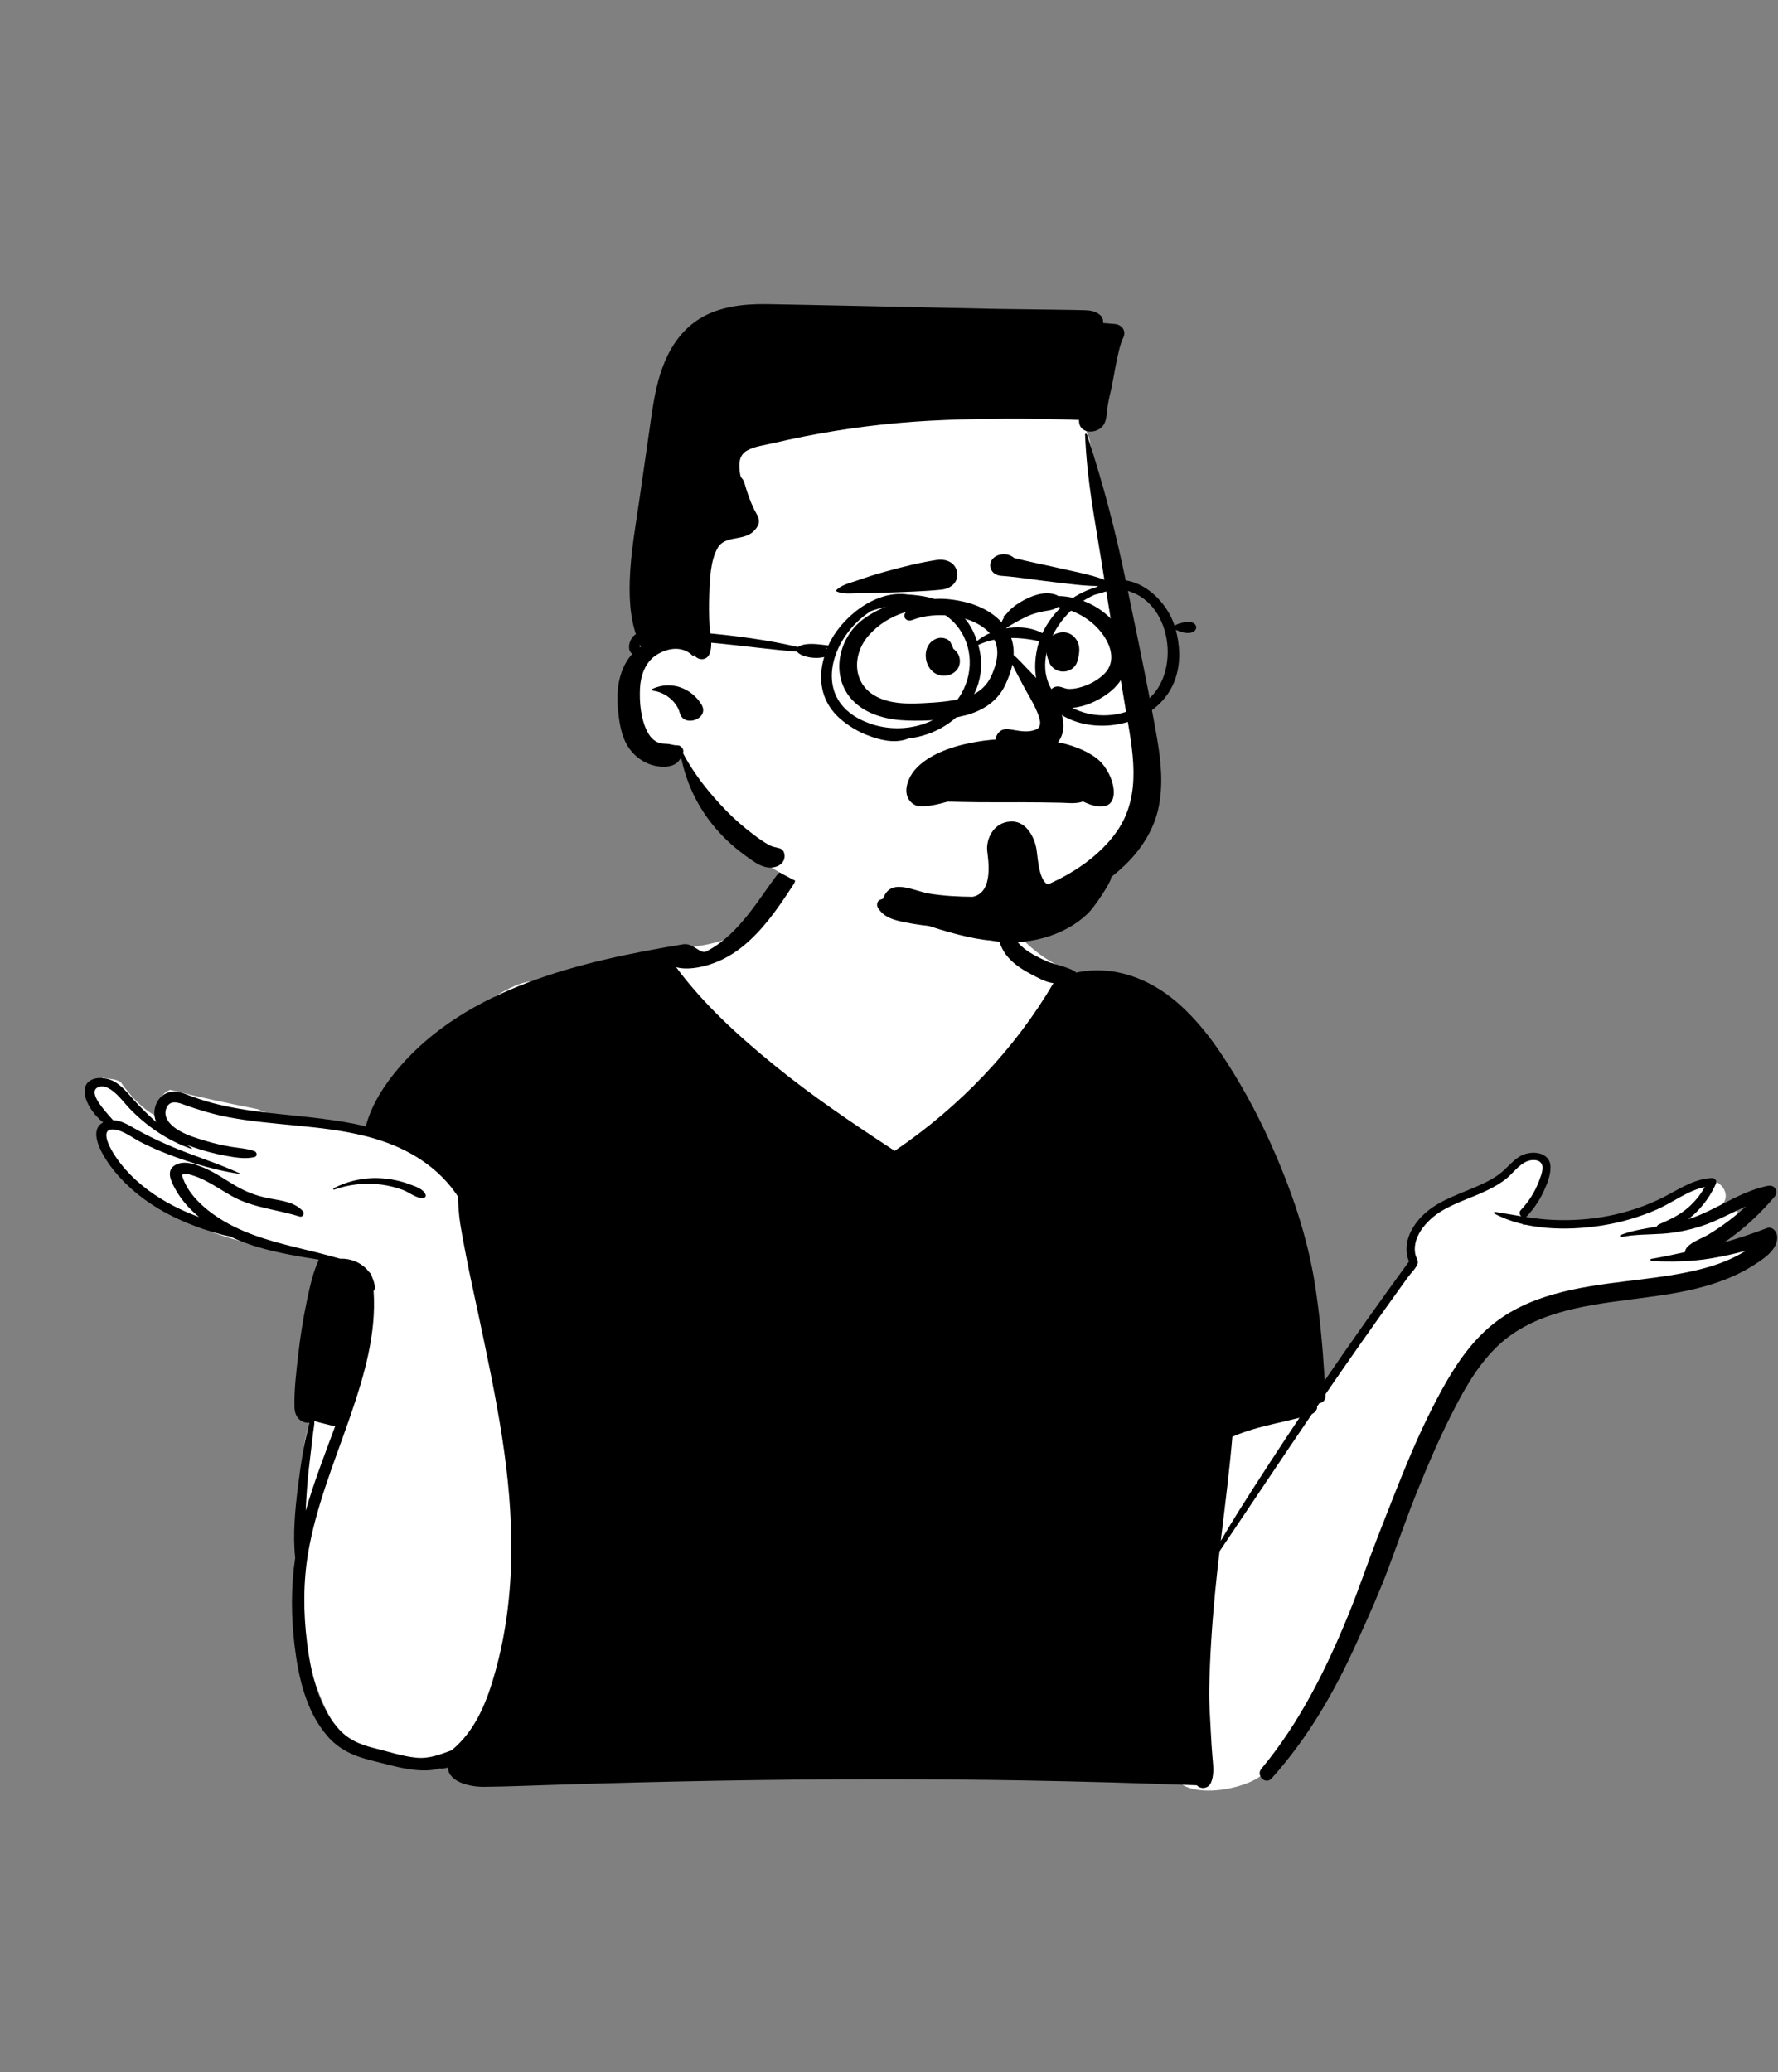 <svg width="2117" height="2467" viewBox="0 0 2117 2467" fill="none" xmlns="http://www.w3.org/2000/svg">
<rect x="0" y="0" width="2117" height="2467" fill="#808080" stroke="none"/>
<path fill-rule="evenodd" clip-rule="evenodd" d="M2013.42 1484.31C2031.14 1475.71 2048.44 1466.36 2065.46 1456.63C2077.45 1449.96 2066.84 1433.15 2054.54 1439.22C2048.25 1442.33 2041.99 1445.47 2035.7 1448.55C2040.65 1444.59 2045.24 1440.27 2049.35 1435.57L2049.06 1435.31C2064.92 1422.09 2044.55 1397.16 2026.53 1408.02C2010.63 1418.74 1994.58 1429.68 1976.34 1436.74C1938.54 1451.65 1896.85 1454.12 1856.28 1454.55C1841.43 1453.51 1827.25 1455.9 1812.84 1458.57C1818.49 1437.49 1832.62 1421.57 1840.12 1401.16C1845.65 1380.55 1813.67 1366.51 1802.34 1386.32C1799.56 1391.18 1796.91 1396.11 1794.31 1401.05C1769.82 1421.78 1728.91 1419.96 1704.21 1442.21C1690.13 1453.83 1683.25 1469.6 1680.53 1485.42C1678.68 1496.17 1681.55 1506.94 1674.57 1516.46C1640.8 1560.89 1587.46 1631.11 1560.36 1680.01C1541.18 1563.82 1489.96 1420.11 1437.04 1313.88C1419.55 1279.9 1399.53 1246.7 1373.25 1217.9C1376.23 1208.3 1365.71 1191.25 1359.03 1196.5C1338.45 1173.11 1302.07 1167.05 1272.82 1155.43C1233.34 1139.72 1200.58 1107.07 1184.47 1069.96C1163.78 999.293 1112.85 990.317 1042.21 993.44C974.6 993.361 924.58 1020.26 909.829 1084.29C879.861 1132.89 809.104 1124.85 758.199 1137.71C720.892 1145.64 684.686 1157.9 650.278 1173.46C612 1139.68 474.908 1281.45 462.447 1317.94C469.783 1319.26 477.074 1320.85 484.299 1322.79C490.734 1324.52 488.032 1333.57 481.542 1332.12C473.466 1330.31 465.338 1329.07 457.172 1328.21C456.922 1328.94 456.705 1329.66 456.542 1330.37C455.625 1330.31 454.71 1330.24 453.793 1330.18C455.826 1331.17 457.782 1332.31 459.688 1333.78C464.296 1337.34 458.298 1344.21 453.401 1341.38C448.787 1338.16 442.745 1338.67 437.212 1337.59C436.883 1348.18 396.281 1336.34 389.974 1332.83C361.943 1329.57 333.107 1333.07 306.939 1320.49C272.121 1313.67 237.041 1306.13 202.614 1297.44C193.5 1300.74 184.934 1312.57 192.173 1321.25C196.245 1325.2 191.011 1331.65 185.884 1328.84C168.688 1319.43 155.39 1304.73 144.116 1288.89C138.809 1283.91 129.388 1284.98 122.258 1282.92C121.305 1284.51 120.743 1286.29 120.752 1288.11C90.507 1292.74 112.082 1323.47 127.287 1333.05C119.221 1337.93 118.915 1347.5 119.621 1355.49C117.912 1358.34 117.341 1361.86 118.828 1365.05C124.516 1377.25 136.816 1387.51 146.169 1397.39C156.495 1408.3 165.703 1419.27 178.268 1428.12C226.161 1462.08 283.958 1481.07 343.25 1488.5C364.303 1491.51 394.586 1496.11 407.621 1512.67C404.423 1532.33 398.55 1551.18 393.223 1570.35C385.773 1595.79 386.279 1622.42 386.181 1648.36C385.139 1647.58 383.14 1647.74 382.842 1649.23C381.109 1659.98 379.82 1670.97 372.796 1680.01C366.638 1696.81 362.54 1714.72 360.238 1732.37C351.015 1816.05 348.813 1902.19 369.608 1984.56C377.632 2015.12 390.683 2044.16 408.465 2070.9C413.767 2078.88 422.291 2081.21 429.945 2079.65C455.563 2092.03 487.835 2096 515.447 2092.85C609.582 2068.06 576.782 2127.76 708.768 2109.48C936.588 2082.48 1166.83 2135.54 1394.16 2104.39C1399.76 2144.62 1473.06 2133.08 1498.52 2116.07C1574.86 2063.27 1612.76 1896.11 1651.08 1811.31C1677.41 1744.47 1721.51 1626.09 1779.26 1581.23C1796.58 1568.63 1817.51 1562 1838.45 1556.65C1916.62 1537.91 1995.08 1520.19 2073.4 1501.97C2086.68 1498.93 2084.29 1477.85 2070.09 1479.2C2051.24 1481 2032.33 1482.62 2013.42 1484.31Z" fill="white"/>
<path fill-rule="evenodd" clip-rule="evenodd" d="M273.378 1471.78C268.085 1471.17 262.896 1469.42 257.741 1468.03C249.871 1465.89 242.156 1463.4 234.563 1460.55C218.891 1454.71 203.687 1447.8 189.433 1439.35C166.41 1425.69 146.068 1408.18 130.726 1387.1L129.672 1385.63C120.913 1373.22 104.756 1345.66 122.872 1336.23C111.196 1327.16 100.16 1310.85 100.783 1298.27C101.665 1280.47 125.121 1280.71 137.246 1288.26C145.186 1293.2 151.136 1300.12 157.104 1306.93C163.711 1314.49 170.769 1321.7 178.103 1328.64C180.049 1330.47 182.014 1332.27 184.014 1334.04L186.025 1335.8C185.714 1335.11 185.437 1334.4 185.195 1333.67C181.147 1321.94 185.973 1306.67 198.583 1301.3C206.3 1298 214.314 1300.01 221.792 1302.81L222.938 1303.24C233.005 1307.12 243.194 1310.55 253.676 1313.3C296.401 1324.52 340.994 1326.38 384.774 1331.98C401.639 1334.16 418.815 1336.89 435.594 1340.91C441.994 1315.63 457.683 1291.4 474.703 1271.46C556.209 1176.08 690.629 1144.55 813.597 1124.15C824.805 1122.3 834.095 1136.1 840.616 1132.84C852.984 1126.66 863.864 1117.9 873.412 1108.39C893.771 1088.1 908.215 1064.23 925.184 1041.62C933.573 1030.46 952.877 1040.45 945.093 1052.44L941.28 1058.3C925.579 1082.3 908.193 1107.03 885.676 1125.64C873.706 1135.53 860.422 1143.33 845.235 1148.2C833.732 1151.89 817.593 1155 805 1151.42L803.489 1149.38C803.989 1150.06 804.493 1150.74 805 1151.42C837.865 1195.73 879.102 1233.22 922.554 1268.61C966.413 1304.31 1013.73 1336.28 1061.33 1367.54L1065.29 1370.14C1142.84 1317.52 1208.34 1248.88 1254.3 1170.46C1244.67 1169.38 1235.14 1163.64 1226.9 1159.36C1216.99 1154.18 1207.67 1148 1200.4 1139.76C1184.58 1121.81 1186.64 1098.69 1183.78 1076.92C1183.61 1075.56 1185.53 1075.23 1186.41 1075.9C1194.99 1082.53 1198 1093.39 1201.58 1102.78C1205.52 1113.09 1209.99 1121.59 1219.03 1128.85C1227.46 1135.61 1237.73 1140.58 1247.71 1145C1252.86 1147.27 1278.41 1153.11 1281.32 1157.94C1325.47 1148.3 1368.47 1164.96 1401.18 1193.06C1432.78 1220.2 1455.98 1255.5 1476.46 1290.34C1498.3 1327.51 1516.21 1366.26 1531.64 1406.09C1547.27 1446.52 1559.26 1487.83 1565.85 1530.37C1571.41 1566.25 1574.82 1602.68 1577.03 1638.96L1577.3 1643.49C1609.96 1595.81 1643.43 1548.62 1677.59 1501.86C1669.82 1482.56 1678.42 1462.87 1692.97 1447.96C1709.09 1431.47 1731.39 1423.81 1752.71 1414.89L1755.52 1413.71C1765.8 1409.35 1776.04 1404.55 1784.92 1398.01C1793.47 1391.7 1799.75 1383.01 1808.74 1377.2C1821.82 1368.74 1845.55 1370.54 1846.16 1389.03C1846.47 1399.19 1841.78 1410.32 1837.49 1419.45C1832.63 1429.76 1826.07 1439.11 1818.29 1447.71C1817.93 1448.11 1817.54 1448.42 1817.14 1448.67L1816.84 1448.85C1827.6 1450.51 1838.44 1451.84 1849.49 1452.31C1871.79 1453.26 1894.33 1451.73 1916.16 1447.35C1938.51 1442.88 1960.16 1435.61 1980.26 1425.47C1997.44 1416.81 2013.35 1405.61 2032.87 1402.97C2034.66 1402.71 2036.48 1402.55 2038.35 1402.45C2041.46 1402.29 2044.58 1405.7 2043.35 1408.57C2042.67 1410.15 2041.96 1411.71 2041.19 1413.28C2034.44 1427.11 2024.09 1440.52 2011.19 1450.7L2010.19 1451.47C2014.74 1450.01 2019.22 1448.37 2023.63 1446.52C2049.56 1435.65 2073.08 1419.24 2100.88 1412.64C2102.19 1412.32 2103.53 1412.03 2104.86 1411.76C2113.46 1410.03 2117.99 1418.72 2112.94 1424.68C2112.12 1425.64 2111.31 1426.59 2110.46 1427.54C2098.06 1441.86 2084.38 1455.16 2069.29 1467.1C2064.12 1471.18 2058.79 1475.14 2053.36 1478.93C2051.07 1480.53 2048.77 1482.1 2046.45 1483.64L2045.3 1484.4C2048.02 1482.61 2050.7 1480.79 2053.36 1478.93C2070.38 1474.13 2087.16 1468.45 2103.58 1462.16C2110.1 1459.66 2115.17 1465.81 2115.86 1470.86C2118.18 1487.79 2097.97 1500.04 2084.83 1508.18C2071.65 1516.36 2057.13 1522.57 2042.28 1527.56C2013.71 1537.16 1983.7 1541.52 1953.74 1545.43L1939.19 1547.32C1881.6 1554.81 1821.44 1563.77 1780.11 1605.46C1756.95 1628.83 1741.28 1657.86 1726.94 1686.42C1712.62 1714.96 1700.04 1744.25 1688.11 1773.7C1675.74 1804.17 1664.96 1835.22 1653.51 1866C1643 1894.27 1630.43 1922.17 1617.99 1949.8L1616.03 1954.16C1589.62 2012.86 1558.07 2068.16 1514.1 2117.18C1506.85 2125.27 1495.14 2113.78 1501.83 2105.77C1547.83 2050.6 1579.83 1985.51 1606.24 1920.57C1618.26 1891.03 1628.33 1860.77 1639.88 1831.06L1646.76 1813.42C1655.94 1789.89 1665.2 1766.4 1674.86 1743.06C1687.09 1713.52 1700.53 1684.35 1715.91 1656.12L1717.54 1653.15C1732.59 1625.92 1750.48 1599.08 1775.1 1578.47C1819.41 1541.37 1878.37 1532.46 1935.38 1525.41L1953.32 1523.21C1977.42 1520.24 2001.59 1516.95 2025.03 1510.95C2038.56 1507.51 2051.77 1503.1 2064.19 1497.01C2069.14 1494.6 2073.96 1491.95 2078.63 1489.05C2065.32 1492.69 2051.81 1495.66 2038.05 1498C2031.33 1499.14 2024.67 1499.99 2018.02 1500.59C2000.92 1502.16 1983.95 1502.1 1966.43 1501.25C1964.94 1501.16 1964.45 1498.99 1966.05 1498.72C1978.25 1496.7 1990.47 1494.18 2002.63 1491.44L2006.28 1490.61C2006.35 1488.73 2007.14 1486.73 2008.81 1484.83C2014.86 1477.98 2026.36 1474.47 2034.34 1469.62C2042.69 1464.55 2050.79 1459.08 2058.5 1453.23C2065.56 1447.87 2072.34 1442.2 2078.86 1436.28L2080.82 1434.49C2080.17 1435.09 2079.51 1435.69 2078.86 1436.28C2061.25 1443.85 2044.56 1453.55 2026.17 1459.54C2011.56 1464.31 1996.23 1467.53 1980.77 1468.67L1979.81 1468.75L1978.85 1468.8C1962.71 1469.88 1946.46 1469.45 1930.57 1472.7C1928.79 1473.07 1928.23 1470.85 1929.82 1470.22C1943.71 1464.84 1958.16 1462.77 1972.76 1460.26C1973.07 1459.2 1973.86 1458.25 1975.25 1457.64L1978.98 1455.98C1990.11 1451.01 2000.47 1445.99 2009.72 1437.92C2017.89 1430.79 2024.68 1422.46 2029.79 1413.22C2009.36 1417.39 1991.42 1431.79 1972.84 1439.88C1952.61 1448.72 1931.19 1455.06 1909.19 1458.67L1906.68 1459.07C1865.56 1465.45 1816.12 1464.63 1779.28 1444.74C1778.11 1444.1 1778.96 1442.64 1780.17 1442.81C1790.61 1444.41 1800.96 1446.29 1811.3 1447.96C1809.28 1446.24 1808.38 1443.15 1810.71 1440.67C1820 1430.77 1827.35 1419.45 1832.05 1407.06L1832.95 1404.64C1835.11 1398.89 1838.76 1389.97 1835.03 1384.78C1831.47 1379.84 1823.08 1380.52 1818.06 1382.61C1807.63 1386.99 1800.7 1397.92 1791.91 1404.51C1782.33 1411.72 1771.43 1417.07 1760.27 1421.85L1757.92 1422.84C1738.62 1430.92 1718 1437.72 1702.83 1451.97C1694.66 1459.63 1687.64 1469.21 1685.29 1479.94C1684.22 1484.86 1684.22 1489.93 1685.63 1494.81C1686.76 1498.62 1689.11 1500.97 1687.76 1504.85C1686 1509.86 1679.75 1515.84 1676.54 1520.3C1672.8 1525.45 1669.08 1530.62 1665.36 1535.78C1657.94 1546.11 1650.56 1556.48 1643.17 1566.82C1628.4 1587.55 1613.78 1608.37 1599.29 1629.26C1594.57 1636.06 1589.87 1642.87 1585.18 1649.69L1578.17 1659.92L1574.46 1665.31L1568.13 1674.56C1568.36 1675.42 1568.34 1676.32 1568.05 1677.11C1566.97 1679.96 1564.95 1681.92 1562.44 1683.33L1561.99 1683.58C1525.08 1737.86 1488.75 1792.49 1452.07 1846.9C1450.11 1863.51 1448.28 1880.13 1446.69 1896.75C1443.07 1934.38 1440.6 1972.1 1439.8 2009.87C1439.42 2028.15 1441 2046.54 1441.84 2064.81C1442.26 2073.53 1442.83 2082.23 1443.57 2090.94L1444.11 2097.11C1444.84 2105.59 1445.26 2114 1441.98 2122.08C1439.08 2129.18 1430.22 2130.77 1424.98 2125.37C1356.6 2122.81 1288.17 2120.86 1219.74 2119.65C1097.26 2117.47 974.724 2117.8 852.222 2120.01C790.695 2121.12 729.15 2122.68 667.64 2124.61C637.335 2125.54 607.013 2126.86 576.69 2127.25C560.353 2127.46 534.641 2121.92 533.323 2104.82L533.291 2104.3C531.249 2104.82 529.139 2105.23 526.977 2105.54C526.014 2105.68 525.09 2105.64 524.236 2105.45L523.811 2105.35C499.459 2112.25 468.654 2102.4 445.513 2096.66L443.603 2096.19C421.514 2090.83 403.767 2083.17 389.289 2066.15C363.948 2036.33 355.299 1996.29 350.802 1959.39C346.581 1924.66 346.339 1889.29 351.476 1854.63C348.449 1826.38 351.407 1797.24 354.849 1769.16C356.544 1755.27 358.534 1741.4 360.921 1727.59C362.253 1719.88 364 1712.25 365.781 1704.64C366.493 1701.6 367.085 1698.32 367.987 1695.16L368.393 1693.81C365.626 1694.15 362.598 1693.58 359.675 1692.09C352.722 1688.53 350.698 1681.34 350.577 1674.45C350.196 1653.69 352.86 1632.34 355.212 1611.71C357.582 1591.11 360.834 1570.43 365.089 1550.09L366.19 1544.84C369.415 1529.63 373.104 1513.92 379.602 1499.62C355.196 1495.76 330.858 1491.66 307.178 1484.67C295.623 1481.24 284.241 1476.98 273.378 1471.78ZM1547.27 1687.82C1546.89 1687.9 1546.53 1688 1546.16 1688.1C1536.41 1690.64 1526.55 1692.8 1516.72 1695.11C1499.74 1699.09 1483.13 1703.53 1467.34 1710.43C1464.03 1749.28 1459.13 1788 1454.47 1826.75L1453.54 1834.49C1460.7 1822.13 1468.03 1809.87 1475.69 1797.75C1499.03 1760.82 1522.9 1724.18 1547.27 1687.82ZM374.344 1691.67C374.396 1696.29 373.358 1701.09 372.804 1705.53C371.905 1712.74 371.178 1719.98 370.262 1727.19C368.393 1741.67 366.802 1756.17 365.643 1770.72C364.899 1780 364.415 1789.32 363.983 1798.64C373.79 1764.54 386.781 1731.18 399.131 1697.77C397.067 1697.57 394.957 1697.1 392.78 1696.56L389.115 1695.64C386.954 1695.12 379.944 1693.52 374.344 1691.67ZM1578.17 1659.92L1578.24 1661.45C1578.49 1666.87 1575 1669.93 1570.76 1670.72C1573.22 1667.11 1575.69 1663.51 1578.17 1659.92ZM455.902 1402.89C466.228 1403.74 476.347 1405.79 485.999 1409.33L486.931 1409.66C494.07 1412.23 504.508 1415.45 506.843 1422.54C507.5 1424.55 505.736 1426.21 503.712 1426.37C495.963 1426.95 486.83 1419.22 479.651 1416.61C471.66 1413.72 463.288 1411.56 454.812 1410.42C435.767 1407.83 415.91 1409.79 397.99 1416.25C396.934 1416.63 396.277 1415.07 397.228 1414.6C415.287 1405.46 435.369 1401.2 455.902 1402.89ZM237.071 1448.91C235.876 1447.93 234.683 1446.9 233.507 1445.87C224.233 1437.71 216.02 1428.18 209.94 1417.72L208.339 1414.88C203.387 1405.96 197.305 1393.25 208.944 1386.83C215.898 1382.98 224.27 1383.95 232.019 1386.28C232.521 1386.42 233.022 1386.59 233.524 1386.75C236.983 1387.87 240.322 1389.23 243.297 1390.51C256.218 1396.03 267.617 1404.06 279.553 1411.14C292.485 1418.82 305.255 1423.73 320.18 1426.6L321.586 1426.87C335.597 1429.44 350.784 1431.1 360.557 1441.82C363.013 1444.52 360.765 1449.59 356.527 1448.25C329.508 1439.77 300.915 1437.91 276.111 1423.99C265.836 1418.22 256.115 1411.61 245.615 1406.15C240.045 1403.26 234.295 1400.72 228.166 1398.98L224.818 1398.06C222.857 1397.53 220.516 1397.01 218.942 1397.53C215.946 1398.5 216.902 1399.99 217.829 1402.59L217.922 1402.86C225.204 1423.81 245.961 1441.35 265.196 1452.95C269.607 1455.62 274.121 1458.07 278.722 1460.34C309.867 1475.78 344.716 1482.97 378.943 1491.5C378.943 1491.5 398.733 1496.64 405.289 1498.58C412.589 1498.01 420.909 1500.41 426.409 1503.27C431.754 1506.06 436.061 1509.79 439.313 1514.19C439.313 1514.19 442.444 1516.62 443.015 1520.38C444.658 1523.87 445.765 1527.64 446.319 1531.57C446.63 1533.87 446.007 1535.64 444.831 1536.89C448.369 1587.41 433.702 1637.64 417.165 1685.66L415.527 1690.39L414.474 1693.39C396.64 1744.29 376.177 1794.82 367.044 1847.9C360.938 1883.35 361.128 1920.04 365.608 1955.65L365.924 1958.11C370.339 1991.78 378.832 2029.55 401.847 2056.65C413.586 2070.48 427.494 2076.63 445.276 2081.08L446.25 2081.32C462.336 2085.26 478.942 2090.85 495.53 2092.54C510.925 2094.1 523.829 2088.77 537.684 2083.78L537.701 2083.77C566.882 2059.74 580.132 2024.76 589.923 1989.45C615.298 1898.07 612.15 1803.22 597.759 1710.52C590.251 1662.08 580.046 1614.06 569.875 1566.05C564.789 1542.06 559.306 1518.11 554.757 1494.04L552.055 1479.87C550.564 1472 549.122 1464.12 547.89 1456.2C546.229 1445.57 545.728 1435.11 545.157 1424.4C531.18 1402.86 510.89 1385.11 487.383 1372.38C470.552 1363.25 452.736 1356.93 434.349 1352.34C381.781 1339.16 324.475 1340.09 271.579 1329.96C253.809 1326.55 236.941 1321.5 220.082 1315.45L217.783 1314.62C210.051 1311.82 202.164 1310.26 198.324 1318.74C195.591 1324.77 197.217 1331.05 201.316 1336.12C211.366 1348.54 231.57 1354.3 246.774 1358.78C255.924 1361.48 265.265 1363.62 274.71 1365.22C284.154 1366.81 293.633 1367.21 302.697 1370.32C306.191 1371.51 306.883 1376.67 302.697 1377.59C291.211 1380.09 279.657 1377.94 268.24 1375.87C255.7 1373.57 243.349 1370.3 231.345 1366.16C229.131 1365.41 226.839 1364.6 224.505 1363.75L222.748 1363.11C224.564 1364.33 226.38 1365.54 228.214 1366.75C228.698 1367.07 228.404 1367.92 227.764 1367.71C199.538 1357.91 173.855 1340.24 153.959 1319.32L152.97 1318.27C145.964 1310.81 129.998 1288.21 116.541 1294.5C103.904 1300.41 125.446 1323.15 133.632 1332.46L134.583 1333.55C143.889 1333.77 152.901 1339.16 160.442 1343.51C173.537 1351.05 187.219 1357.56 201.161 1363.64C228.871 1375.76 258.295 1384.3 285.711 1397.03C286.074 1397.21 285.798 1397.64 285.452 1397.59C267.998 1395 250.736 1390.87 233.87 1385.73L233.118 1385.51L232.366 1385.28C221.831 1382.06 211.436 1378.43 201.213 1374.55C189.848 1370.24 178.743 1365.39 167.967 1359.91C158.211 1354.95 147.383 1346.02 136.07 1344.7C134.859 1344.55 133.787 1344.54 132.853 1344.62C119.863 1345.63 130.604 1365.65 134.237 1371.64C140.17 1381.47 147.331 1390.55 155.547 1398.83C172.205 1415.67 192.391 1429.01 214.238 1439.39C221.693 1442.93 229.321 1446.05 237.071 1448.91Z" fill="black"/>
<path fill-rule="evenodd" clip-rule="evenodd" d="M1062.14 410.781C1160.36 410.781 1287.14 468.1 1297.95 526.805C1310.69 595.987 1378.91 861.447 1363.5 946.576C1348.1 1031.7 1265.08 1092.99 1132.24 1092.99C999.397 1092.99 900.244 1025.59 877.478 1002.45C854.712 979.306 812.521 896.685 812.521 896.685C812.521 896.685 741.395 887.884 741.058 833.944C740.72 780.003 787.301 760.378 787.301 760.378C787.301 760.378 770.693 547.506 812.521 492.084C854.35 436.663 963.923 410.781 1062.14 410.781Z" fill="white"/>
<path fill-rule="evenodd" clip-rule="evenodd" d="M1291.94 517.331C1291.87 516.094 1293.8 515.949 1294.17 517.043C1315.36 582.17 1328.42 632.924 1342.17 699.694L1346.23 719.336C1357.08 771.722 1368.04 824.185 1377.3 876.826L1377.84 879.969C1382.48 907.217 1385.15 934.731 1379.34 962.036C1373.91 987.559 1359.07 1010.96 1339.8 1029.59C1302.56 1065.61 1250.8 1088.11 1198.74 1098.16C1172.41 1103.25 1145.25 1105.21 1118.42 1103.44C1105.05 1102.57 1091.7 1100.82 1078.61 1098.23L1077.16 1097.94C1063.96 1095.29 1052.25 1092.13 1045.24 1080.57C1043.47 1077.66 1044.18 1072.67 1047.89 1071.18C1054.87 1068.37 1060.01 1067.2 1067.64 1068.01C1074.92 1068.78 1082.03 1070.82 1089.23 1072.09C1102.98 1074.52 1116.95 1075.75 1130.95 1076.04C1158.43 1076.6 1185.99 1073.4 1212.26 1065.77C1257.41 1052.65 1303.28 1027.57 1329.66 990.038C1360.69 945.891 1348.34 892.312 1340.11 843.558L1339.87 842.082C1331.54 792.249 1323.31 742.416 1315.32 692.551L1311.91 671.178C1302.96 614.709 1294.5 574.397 1291.94 517.331ZM833.569 379.113C856.101 365.296 884.101 361.901 910.566 362.091L913.88 362.13C947.768 362.611 1118.35 366.388 1175.46 367.55L1189.05 367.816C1207.03 368.132 1243.3 368.461 1261.99 368.779L1263.07 368.798C1272.23 368.958 1281.4 369.023 1290.57 369.296L1291.91 369.341C1298.78 369.614 1304.5 370.57 1309.87 375.074C1312.61 377.356 1313.68 380.837 1313.43 384.153L1313.39 384.584L1327 385.695C1336.24 386.455 1341.13 394.168 1337.46 401.973L1337.27 402.351C1330.75 415.289 1325.77 452.946 1322.28 466.866C1320.44 474.188 1318.97 481.623 1318.11 489.106C1317.42 494.998 1317.35 500.902 1313.82 506.084C1306.29 517.139 1285.12 517.043 1284.74 501.385C1284.72 500.886 1284.74 500.403 1284.79 499.936C1231.52 497.764 1158.78 497.973 1105.57 500.934C1055.88 503.702 1006.41 509.978 957.713 519.585C945.38 522.015 933.082 524.671 920.869 527.551C910.854 529.901 898.556 531.301 889.596 536.338C879.563 542.003 879.753 552.157 880.843 561.829C882.013 572.08 883.963 566.798 886.727 576.14L886.897 576.73C889.751 586.869 893.28 596.894 897.95 606.421C900.614 611.861 904.906 617.091 903.278 623.351C902.361 626.875 899.367 630.641 896.618 633.103C884.093 644.287 862.923 637.158 854.412 652.478C845.506 668.498 845.285 690.199 844.529 707.925L844.484 708.964C843.932 721.178 844.086 733.424 844.951 745.606C845.729 756.709 848.91 767.702 844.829 778.371C841.853 786.128 832.133 786.852 827.048 780.544C826.464 779.819 825.929 779.077 825.428 778.33L824.937 777.582L824.904 777.599C825.387 778.307 825.837 779.032 826.269 779.771C826.736 780.592 825.577 781.493 824.868 780.785C812.898 768.667 795.41 771.081 781.866 779.562C768.149 788.188 762.735 804.57 762.026 819.264C761.23 835.563 762.787 854.668 770.087 869.729C773.166 876.102 777.558 881.959 784.842 884.389C788.147 885.484 791.294 885.339 794.736 885.596C798.315 885.852 802.623 887.527 806.099 887.302C810.617 887.003 814.673 891.801 813.39 895.822L813.296 896.089C813.229 896.282 813.158 896.475 813.09 896.652C813.261 896.797 813.434 896.974 813.556 897.231C826.702 922.223 844.726 944.463 864.652 965.094C874.635 975.409 885.704 984.888 897.276 993.658C902.984 997.987 909.003 1002.32 915.352 1005.81C917.462 1006.95 919.397 1007.72 921.771 1008.35C922.876 1008.64 924.139 1008.79 925.211 1009.12L926.325 1009.48C926.401 1009.5 926.474 1009.52 926.543 1009.54C929.726 1009.88 932.407 1011.84 933.462 1014.92C936.212 1022.93 931.213 1030.01 922.668 1032.22C913.411 1034.62 904.686 1030.4 897.348 1025.54L896.86 1025.22C881.898 1015.19 868.112 1003.94 856.177 990.81C832.566 964.885 817.774 934.872 810.928 901.673C809.231 905.068 806.948 908.029 802.987 910.089C796.829 913.308 789.477 913.308 782.731 912.23C769.153 910.089 757.581 902.381 749.849 891.953C741.821 881.139 738.83 868.007 737.014 855.213C735.215 842.402 734.333 829.546 736.132 816.704C738.711 798.262 747.029 780.029 763.202 769.922C751.094 745.381 748.967 717.863 749.831 690.988C750.887 657.902 757.027 624.445 761.749 591.664L775.174 498.472V498.472L775.723 494.715C778.963 472.791 782.907 450.752 791.726 430.094C800.427 409.737 813.642 391.327 833.569 379.113ZM777.076 819.986C799.251 809.977 823.208 819.198 835.144 838.622C845.521 855.509 814.666 866.671 809.518 849.264L809.37 848.728C805.98 835.548 792.175 824.154 777.768 822.384C776.574 822.225 775.69 820.615 777.076 819.986Z" fill="black"/>
<path fill-rule="evenodd" clip-rule="evenodd" d="M1263.97 920.377L1265.4 920.308C1275.14 919.793 1284.6 918.468 1293.3 923.546C1304.86 930.293 1304.91 945.639 1293.3 952.374C1284.16 957.677 1274.22 955.935 1263.97 955.688C1255.53 955.483 1247.08 955.342 1238.63 955.258C1221.75 955.094 1204.88 955.055 1188 955.134C1172.77 955.204 1157.53 955.038 1142.3 954.697L1135.77 954.54C1120.16 954.141 1103.8 954.643 1088.42 951.814L1087.76 951.708L1087.78 951.677V951.677C1085.11 950.844 1083.7 946.89 1086.89 945.515C1102.15 938.932 1119.6 936.172 1136 933.04C1152.6 929.873 1169.48 927.585 1186.31 925.792C1203.12 924.006 1220.06 922.744 1236.95 921.742C1245.95 921.204 1254.96 920.762 1263.97 920.377ZM1212.89 718.059L1214 717.365C1226.22 709.855 1243.79 702.623 1257.88 708.324C1258.68 708.646 1259.35 709.066 1259.93 709.549C1263.39 709.612 1266.87 709.879 1270.36 710.368C1297.94 714.235 1323.42 731.073 1335.88 754.254C1350.04 780.603 1343.32 808.369 1318.26 826.29C1305.95 835.094 1291.48 841.433 1275.9 842.862C1270.81 843.329 1265.41 843.42 1260.52 841.985C1262.84 846.568 1264.6 851.359 1265.5 856.412C1268.61 873.712 1261.23 887.976 1243.91 895.446C1228.69 902.014 1207.62 904.531 1192.57 896.241C1179.85 889.238 1184.02 866.051 1200.76 868.129C1212.06 869.531 1222.25 873.04 1233.42 868.557C1242.52 864.906 1237 852.58 1234.25 846.097C1229.67 835.261 1222.91 825.06 1217.43 814.539L1216.42 812.563C1212.98 805.702 1208.7 798.454 1205.43 791.061C1203.62 799.745 1200.39 808.266 1196.58 816.155C1187.54 834.874 1170.04 846.327 1149.2 851.69C1127.76 857.202 1102.6 858.481 1080.51 857.804C1058.03 857.117 1034.37 851.637 1017.92 836.481C987.796 808.717 996.448 760.139 1028.15 736.932C1048.66 721.919 1077.55 711.631 1104.08 714.296C1117.37 711.514 1132.24 713.094 1145.54 715.898C1163.53 719.691 1180.71 727.809 1192.47 740.74C1193.34 738.706 1194.35 736.757 1195.5 734.897C1194.98 734.674 1194.66 733.96 1195.17 733.532C1196.11 732.748 1197.08 731.997 1198.04 731.243C1201.87 726.245 1206.82 721.892 1212.89 718.059ZM994.905 848.187C993.822 846.758 995.939 844.904 997.458 845.813C1009.9 853.279 1022.93 860.065 1037.2 864.02C1051.14 867.884 1065.63 867.485 1079.63 870.787C1084.89 872.028 1084.05 878.393 1079.63 879.952C1064.22 885.385 1046.83 880.826 1032.19 875.06C1017.34 869.212 1004.27 860.514 994.905 848.187ZM1078.42 728.931L1078.79 728.514V728.514L1077.89 728.794V728.794C1060.45 734.256 1046.09 743.262 1034.42 756.408C1014.52 778.81 1014.29 814.431 1044.03 829.571C1060.07 837.732 1079 838.116 1096.81 837.252L1100.41 837.073C1116.04 836.271 1131.99 835.081 1147.07 831.148C1163.53 826.858 1174.96 817.608 1181.25 802.701L1181.77 801.444C1188.05 786.101 1191.32 769.038 1179.66 755.151C1159.92 731.628 1114.29 726.929 1086.09 738.173C1079.33 740.865 1073.91 734.295 1078.42 728.931ZM1259.41 722.619C1258.94 723.044 1258.44 723.432 1257.88 723.746C1252.22 726.905 1245.85 726.937 1239.58 728.385C1233.8 729.72 1228.14 731.348 1222.82 733.867C1214.46 737.817 1205.84 742.544 1197.94 747.698C1199.63 750.215 1201.15 752.872 1202.45 755.685C1206.03 763.459 1207.24 771.646 1206.87 779.866C1212.37 784.298 1216.97 789.809 1221.85 794.79L1226.15 799.189C1231.16 804.333 1236.14 809.535 1240.8 814.935C1243.57 818.144 1246.39 821.43 1249.09 824.812C1249.45 823.803 1249.95 822.815 1250.65 821.877C1253.28 818.343 1257.35 816.559 1262 817.58C1266.06 818.478 1268.78 820.191 1273.03 820.216C1278.24 820.249 1283.26 819.206 1288.18 817.711C1297.86 814.772 1307.35 809.492 1314.44 802.653C1330.42 787.212 1321.99 765.453 1309.52 750.745C1296.89 735.844 1278.75 726.169 1259.41 722.619ZM1117.06 759.707C1122.19 758.329 1129.83 760.502 1132.08 765.394L1133.7 768.955C1133.65 768.849 1133.61 768.767 1133.57 768.67C1134.14 769.932 1134.69 771.15 1135.13 772.444L1136.64 773.538V773.538C1137.94 774.876 1139.14 776.287 1140.24 777.776C1142.84 781.911 1143.59 787.208 1142.26 791.842C1140.06 799.501 1132.51 804.417 1124.12 804.464C1099.57 804.599 1093.56 766.022 1117.06 759.707ZM1265.15 752.775C1276.49 752.304 1284.04 761.623 1284.95 771.196C1285.46 776.645 1284.28 782.603 1282.6 787.814C1280.1 795.588 1272.13 800.459 1263.54 799.387C1256.71 798.533 1250.67 793.699 1248.97 787.485C1246.72 782.361 1245.46 776.724 1245.35 771.196C1245.14 760.875 1254.58 753.214 1265.15 752.775ZM1115.48 666.632C1126.98 664.907 1137.97 670.108 1139.64 681.609C1141.32 693.211 1132.14 700.877 1120.62 702.017C1098.91 704.163 1076.74 704.673 1054.92 705.56C1045.82 705.928 1036.7 706.085 1027.59 706.16L1023.04 706.191C1014.57 706.238 1003.52 707.794 995.864 703.914C995.366 703.663 995.385 703.092 995.702 702.731C1001.08 696.568 1012.21 693.942 1020.16 691.228L1020.83 690.995C1030.9 687.462 1041.07 684.155 1051.39 681.292L1056.63 679.846C1075.89 674.567 1095.72 669.6 1115.48 666.632ZM1188.49 660.99C1195.6 658.503 1202.62 660.053 1207.45 664.258C1223.62 668.446 1240.26 671.655 1256.53 675.321L1260.96 676.334C1281.36 681.07 1303.78 684.72 1322.75 693.402C1324.77 694.324 1323.5 696.715 1321.73 696.916C1300.59 699.304 1277.83 695.508 1256.81 693.223C1235.29 690.882 1213.65 687.019 1192.06 685.507C1176.56 684.42 1174.31 665.951 1188.49 660.99Z" fill="black"/>
<path fill-rule="evenodd" clip-rule="evenodd" d="M1215.87 884.013C1196.63 875.952 1162.09 882.986 1149.55 885.783C1120.39 892.287 1091.06 906.344 1082 928.367C1071.78 953.187 1092.16 961 1095.16 959.724C1115.35 961.046 1139.38 949.243 1160.53 946.196C1177.7 943.702 1195.81 941.524 1211.9 933.037C1223.64 939.048 1250.17 942.297 1271.58 947.553C1289.81 952.027 1297.71 961.729 1314.62 959.666C1334.88 957.194 1326.58 917.553 1304 901.494C1279.29 883.919 1237.5 876.792 1215.87 884.013ZM1253.96 1053.51C1237.13 1057.33 1236 1023.01 1234.11 1010.88C1232.64 1001.41 1224.33 976.985 1203.27 978.039C1182.21 979.093 1174.29 999.559 1175.36 1012.29C1176.05 1020.54 1184.23 1062.35 1158.13 1067.64C1141.49 1067.59 1122.24 1066.54 1104.75 1063.54C1084.16 1059.2 1057.38 1044.01 1050.31 1073.93C1047.77 1084.69 1138.47 1116.68 1178.72 1119.58C1219.54 1127.27 1267.3 1115.44 1296.36 1086.39C1302.97 1079.78 1321.59 1052.34 1322.92 1045.62C1325.71 1031.5 1319.25 1022.41 1300.47 1027.39C1287.2 1033.98 1264.78 1051.05 1253.96 1053.51Z" fill="black"/>
<path fill-rule="evenodd" clip-rule="evenodd" d="M1368.77 831.116C1347.77 851.304 1312.71 857.097 1284.77 846.27C1213.03 818.383 1248.14 731.403 1303.47 708.044C1310.39 706.441 1319.62 702.639 1328.04 701.776C1328.8 701.428 1330.45 702.434 1332.46 701.483C1393.47 707.82 1407.37 795.931 1368.77 831.116M1137.37 836.283C1113.82 865.348 1070.03 874.315 1034.25 860.804C963.566 834.907 988.635 757.777 1036.99 727.539C1139.15 691.828 1181.33 782.693 1137.37 836.283M984.148 771.884C984.083 771.855 984.017 771.84 983.949 771.811C984.323 771.658 984.697 771.505 985.069 771.349C984.948 771.644 984.816 771.935 984.698 772.23C984.515 772.112 984.354 771.975 984.148 771.884M1417.4 740.466C1411.63 740.477 1403.3 741.359 1398.53 745.081C1386.76 708.144 1343.3 673.958 1305.51 698.886C1275.75 707.79 1253.66 727.537 1241.11 753.791C1218.48 741.267 1182.9 746.615 1163.27 763.176C1150.42 723.667 1118.79 709.832 1081.14 707.79C1040.05 701.528 999.095 738.656 986.316 768.44C975.69 767.315 959.812 764.169 949.816 770.27C884.938 754.441 771.51 745.714 758.32 754.508C748.921 757.864 743.763 778.504 756.892 779.618C768.332 778.107 755.556 764.494 767.088 763.009C828.534 759.465 888.185 770.978 948.981 775.809C954.409 782.601 971.947 784.874 981.303 782.144C966.567 832.669 998.377 867.043 1046.04 877.339C1119.84 893.111 1184.05 831.689 1164.76 767.801C1187.11 757.453 1212.83 757.898 1237.18 763.348C1196.49 902.694 1437.71 896.442 1400.04 749.856C1425.11 761.459 1430.55 742.808 1417.4 740.466" fill="black"/>
</svg>
